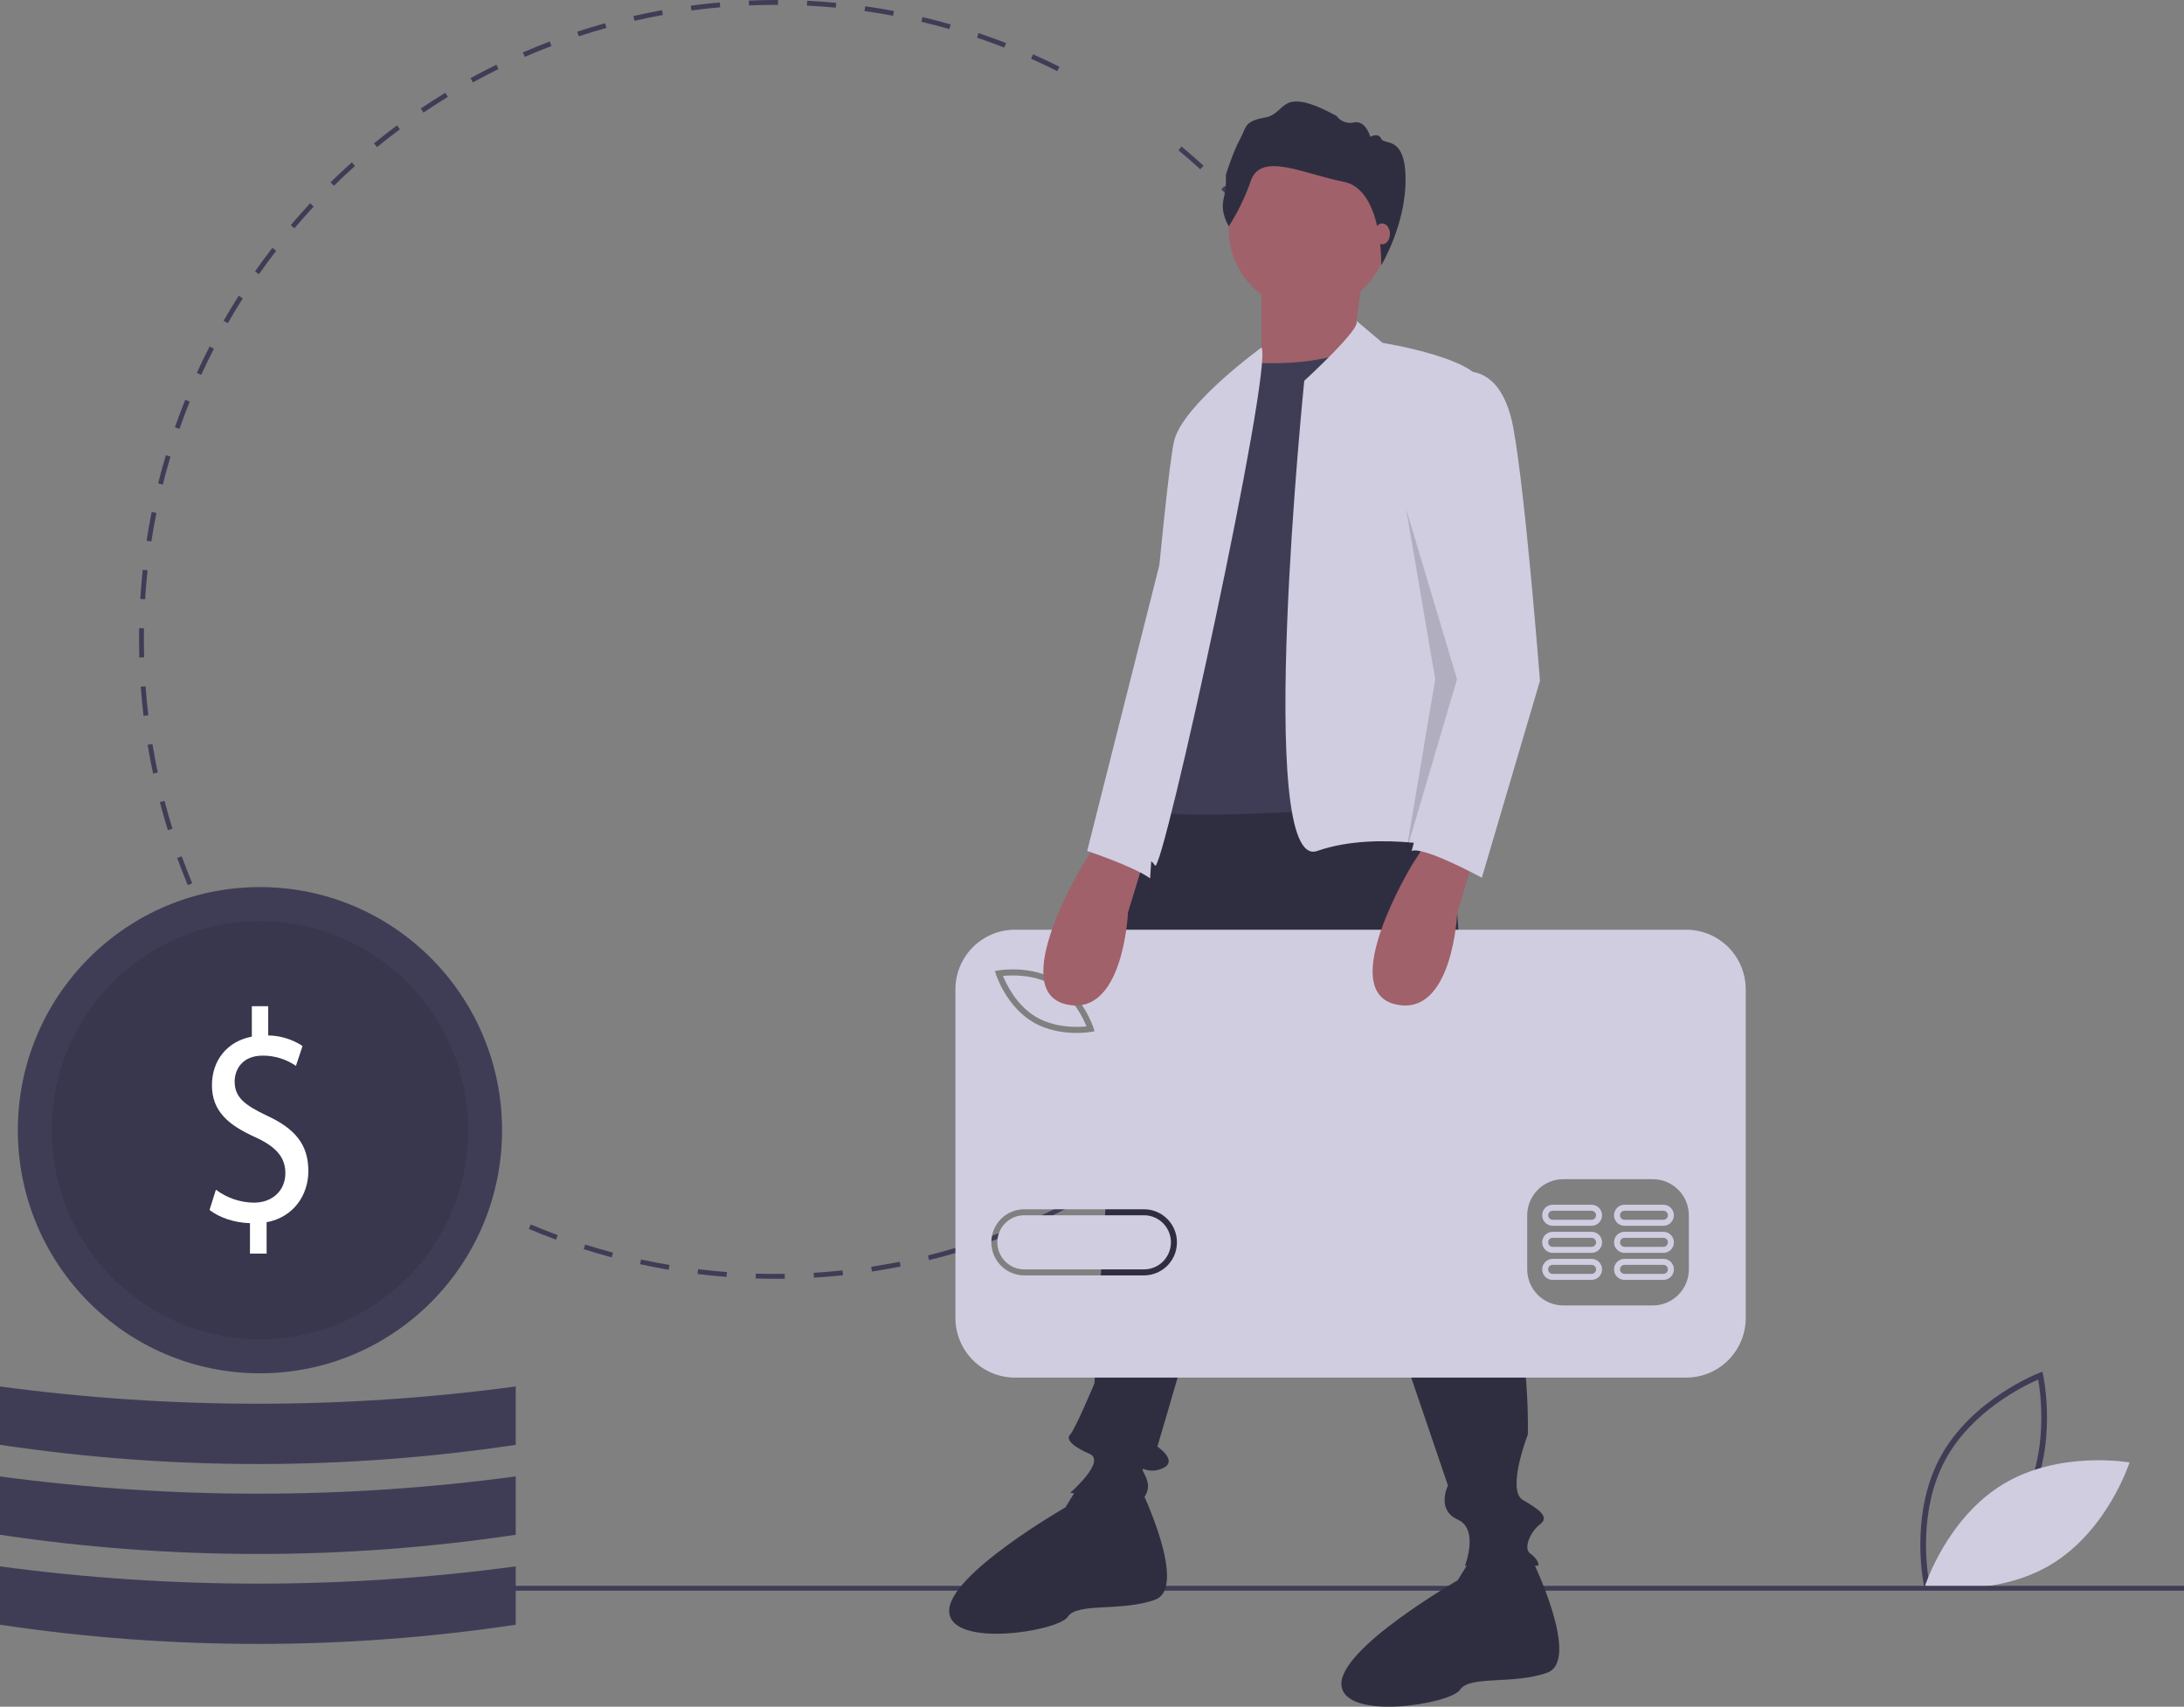 <svg width="302" height="236" viewBox="0 0 302 236" fill="none" xmlns="http://www.w3.org/2000/svg">
<rect x="0" y="0" width="302" height="236" fill="#808080" stroke="none"/>
<g clip-path="url(#clip0)">
<path d="M266.079 219.479C266.057 219.381 263.928 209.636 268.275 201.541C272.622 193.447 281.901 189.878 281.994 189.843L282.418 189.683L282.518 190.127C282.54 190.224 284.669 199.97 280.322 208.064C275.975 216.158 266.696 219.727 266.603 219.763L266.179 219.922L266.079 219.479ZM281.837 190.766C279.978 191.569 272.643 195.082 268.971 201.918C265.3 208.755 266.407 216.84 266.761 218.839C268.618 218.039 275.951 214.531 279.626 207.687C283.297 200.851 282.19 192.766 281.837 190.766Z" fill="#3F3D56"/>
<path d="M277 205.225C269.189 209.944 266.18 219.317 266.18 219.317C266.18 219.317 275.837 221.039 283.648 216.32C291.46 211.601 294.468 202.228 294.468 202.228C294.468 202.228 284.812 200.506 277 205.225Z" fill="#D0CDE1"/>
<path d="M107.28 176.83C106.351 176.83 105.412 176.815 104.491 176.786L104.512 176.115C105.835 176.156 107.185 176.168 108.513 176.149L108.523 176.822C108.109 176.827 107.695 176.83 107.28 176.83ZM112.551 176.674L112.512 176.003C113.837 175.925 115.178 175.814 116.5 175.675L116.569 176.344C115.238 176.484 113.886 176.595 112.551 176.674ZM100.466 176.569C99.13 176.467 97.781 176.332 96.454 176.169L96.536 175.501C97.852 175.663 99.192 175.797 100.517 175.899L100.466 176.569ZM120.568 175.83L120.468 175.166C121.784 174.965 123.11 174.732 124.408 174.473L124.539 175.132C123.23 175.393 121.894 175.628 120.568 175.83ZM92.466 175.584C91.146 175.36 89.814 175.102 88.507 174.817L88.649 174.159C89.946 174.442 91.268 174.698 92.577 174.921L92.466 175.584ZM128.474 174.252L128.313 173.6C129.605 173.279 130.904 172.924 132.174 172.546L132.364 173.191C131.084 173.572 129.776 173.929 128.474 174.252ZM84.588 173.867C83.294 173.521 81.991 173.141 80.717 172.736L80.919 172.095C82.183 172.497 83.476 172.874 84.76 173.217L84.588 173.867ZM136.202 171.95L135.982 171.315C137.236 170.878 138.497 170.405 139.73 169.909L139.979 170.533C138.736 171.033 137.465 171.509 136.202 171.95ZM76.892 171.424C75.635 170.96 74.37 170.459 73.133 169.936L73.392 169.316C74.62 169.835 75.875 170.332 77.123 170.793L76.892 171.424ZM143.678 168.947L143.401 168.335C144.605 167.785 145.815 167.199 146.997 166.592L147.302 167.191C146.11 167.802 144.891 168.393 143.678 168.947ZM150.843 165.269L150.511 164.686C151.666 164.024 152.818 163.329 153.936 162.619L154.294 163.187C153.167 163.902 152.006 164.603 150.843 165.269ZM157.647 160.947L157.264 160.396C158.351 159.633 159.436 158.835 160.488 158.022L160.896 158.556C159.836 159.374 158.743 160.179 157.647 160.947ZM55.588 160C54.507 159.212 53.427 158.386 52.379 157.545L52.797 157.02C53.837 157.854 54.909 158.674 55.981 159.456L55.588 160ZM164.034 156.018L163.603 155.504C164.616 154.645 165.624 153.751 166.6 152.844L167.055 153.338C166.072 154.251 165.055 155.153 164.034 156.018ZM49.285 154.947C48.278 154.062 47.278 153.141 46.313 152.211L46.776 151.725C47.735 152.649 48.727 153.563 49.726 154.441L49.285 154.947ZM169.951 150.522L169.475 150.05C170.409 149.1 171.333 148.116 172.22 147.127L172.718 147.577C171.824 148.574 170.893 149.565 169.951 150.522ZM43.469 149.342C42.545 148.367 41.633 147.359 40.758 146.346L41.264 145.906C42.132 146.911 43.037 147.911 43.954 148.878L43.469 149.342ZM175.349 144.508L174.831 144.081C175.675 143.05 176.506 141.986 177.302 140.918L177.838 141.32C177.036 142.396 176.199 143.469 175.349 144.508ZM38.186 143.231C37.357 142.179 36.54 141.093 35.759 140.002L36.302 139.61C37.078 140.691 37.888 141.77 38.711 142.814L38.186 143.231ZM180.179 138.021L179.626 137.644C180.372 136.54 181.104 135.404 181.799 134.266L182.37 134.618C181.669 135.764 180.932 136.909 180.179 138.021ZM33.481 136.667C32.752 135.544 32.038 134.388 31.359 133.231L31.936 132.89C32.609 134.038 33.318 135.185 34.042 136.299L33.481 136.667ZM184.403 131.116L183.817 130.791C184.46 129.623 185.085 128.424 185.674 127.226L186.274 127.524C185.681 128.731 185.051 129.939 184.403 131.116H184.403ZM187.979 123.848L187.366 123.578C187.899 122.354 188.412 121.101 188.889 119.854L189.514 120.095C189.033 121.352 188.517 122.615 187.979 123.848H187.979ZM25.963 122.397C25.45 121.16 24.958 119.894 24.502 118.635L25.131 118.405C25.584 119.655 26.072 120.911 26.581 122.138L25.963 122.397ZM190.875 116.273L190.239 116.062C190.657 114.798 191.051 113.505 191.411 112.221L192.056 112.403C191.693 113.697 191.296 114.999 190.875 116.273ZM23.212 114.8C22.814 113.518 22.439 112.21 22.099 110.909L22.747 110.738C23.084 112.029 23.456 113.328 23.851 114.6L23.212 114.8ZM193.057 108.481L192.405 108.329C192.705 107.033 192.979 105.71 193.22 104.396L193.878 104.518C193.636 105.842 193.359 107.175 193.057 108.481ZM21.167 106.971C20.888 105.657 20.635 104.32 20.416 102.994L21.076 102.883C21.294 104.199 21.545 105.527 21.822 106.83L21.167 106.971ZM194.517 100.521L193.853 100.43C194.033 99.113 194.185 97.771 194.305 96.439L194.972 96.499C194.851 97.841 194.698 99.194 194.517 100.521ZM19.847 98.986C19.689 97.655 19.56 96.3 19.462 94.957L20.13 94.908C20.227 96.241 20.356 97.586 20.512 98.907L19.847 98.986ZM195.245 92.461L194.576 92.431C194.635 91.099 194.666 89.748 194.666 88.415H195.335C195.335 89.758 195.305 91.119 195.245 92.461ZM19.259 90.914C19.236 90.09 19.224 89.249 19.224 88.415C19.224 87.898 19.229 87.381 19.238 86.866L19.907 86.878C19.898 87.389 19.894 87.902 19.894 88.415C19.894 89.243 19.906 90.078 19.928 90.896L19.259 90.914ZM20.066 82.864L19.398 82.822C19.481 81.478 19.597 80.121 19.74 78.789L20.406 78.861C20.263 80.184 20.149 81.53 20.066 82.864H20.066ZM194.233 78.762C194.1 77.436 193.916 76.79 193.721 75.47L194.384 75.372C194.579 76.702 194.747 77.717 194.882 79.052L194.233 78.762ZM20.927 74.878L20.266 74.776C20.471 73.446 20.709 72.105 20.974 70.791L21.631 70.924C21.368 72.228 21.131 73.559 20.927 74.878H20.927ZM193.046 71.511C192.79 70.2 192.502 68.88 192.189 67.587L192.84 67.428C193.155 68.731 193.445 70.061 193.703 71.382L193.046 71.511ZM22.514 67.006L21.864 66.843C22.189 65.54 22.549 64.227 22.934 62.94L23.576 63.133C23.194 64.411 22.836 65.714 22.514 67.006ZM191.153 63.707C190.78 62.427 190.372 61.139 189.94 59.879L190.573 59.66C191.008 60.93 191.42 62.228 191.796 63.518L191.153 63.707ZM24.819 59.303L24.187 59.08C24.632 57.809 25.113 56.532 25.615 55.284L26.236 55.536C25.737 56.775 25.26 58.042 24.819 59.303ZM188.553 56.111C188.064 54.874 187.541 53.632 186.998 52.42L187.608 52.144C188.156 53.365 188.683 54.617 189.175 55.863L188.553 56.111ZM27.824 51.841L27.216 51.56C27.775 50.337 28.37 49.111 28.985 47.915L29.58 48.223C28.97 49.41 28.379 50.627 27.824 51.841ZM185.276 48.803C184.676 47.616 184.041 46.427 183.388 45.268L183.971 44.937C184.629 46.105 185.269 47.303 185.873 48.499L185.276 48.803ZM31.499 44.692L30.919 44.356C31.587 43.192 32.291 42.026 33.013 40.892L33.577 41.254C32.861 42.379 32.162 43.536 31.499 44.692ZM181.341 41.823C180.634 40.692 179.893 39.565 179.139 38.474L179.689 38.09C180.449 39.19 181.196 40.325 181.908 41.465L181.341 41.823ZM35.809 37.915L35.262 37.528C36.034 36.428 36.841 35.333 37.661 34.271L38.191 34.683C37.377 35.737 36.575 36.824 35.809 37.915ZM176.787 35.228C175.98 34.167 175.139 33.112 174.288 32.093L174.802 31.661C175.659 32.688 176.506 33.751 177.319 34.82L176.787 35.228ZM40.715 31.564L40.206 31.128C41.072 30.107 41.975 29.09 42.889 28.106L43.379 28.564C42.471 29.541 41.575 30.55 40.715 31.564ZM171.65 29.074C170.751 28.091 169.818 27.116 168.877 26.178L169.349 25.701C170.297 26.647 171.237 27.628 172.143 28.619L171.65 29.074ZM46.175 25.69L45.706 25.21C46.664 24.269 47.655 23.339 48.651 22.446L49.097 22.948C48.108 23.834 47.125 24.757 46.175 25.69V25.69ZM165.976 23.411C164.99 22.514 163.972 21.628 162.951 20.78L163.378 20.262C164.407 21.116 165.433 22.009 166.426 22.913L165.976 23.411ZM52.14 20.341L51.718 19.82C52.753 18.973 53.824 18.138 54.899 17.337L55.298 17.878C54.23 18.672 53.168 19.501 52.14 20.341H52.14ZM58.563 15.562L58.189 15.004C59.297 14.255 60.438 13.522 61.581 12.824L61.929 13.399C60.795 14.091 59.663 14.819 58.563 15.562H58.563ZM65.389 11.393L65.067 10.803C66.24 10.158 67.442 9.533 68.641 8.945L68.935 9.549C67.746 10.133 66.553 10.753 65.389 11.393ZM146.202 9.835C145.011 9.239 143.79 8.663 142.575 8.123L142.845 7.509C144.07 8.052 145.3 8.632 146.501 9.233L146.202 9.835ZM72.561 7.87L72.295 7.253C73.52 6.72 74.774 6.208 76.021 5.733L76.258 6.362C75.021 6.833 73.777 7.341 72.561 7.87ZM138.871 6.581C137.631 6.098 136.362 5.638 135.099 5.212L135.312 4.575C136.585 5.004 137.864 5.468 139.113 5.954L138.871 6.581ZM80.03 5.022L79.822 4.383C81.094 3.965 82.393 3.57 83.68 3.211L83.859 3.859C82.581 4.215 81.293 4.607 80.03 5.022H80.03ZM131.278 4.023C130.001 3.657 128.698 3.317 127.406 3.011L127.56 2.357C128.862 2.665 130.174 3.008 131.461 3.376L131.278 4.023ZM87.738 2.874L87.589 2.219C88.894 1.92 90.223 1.647 91.539 1.409L91.658 2.07C90.352 2.307 89.033 2.577 87.738 2.874ZM123.492 2.18C122.188 1.934 120.86 1.715 119.544 1.53L119.637 0.864C120.963 1.051 122.302 1.271 123.616 1.519L123.492 2.18ZM95.61 1.448L95.522 0.782C96.847 0.604 98.195 0.455 99.528 0.338L99.587 1.008C98.264 1.124 96.926 1.272 95.61 1.448ZM115.571 1.062C114.252 0.937 112.909 0.841 111.58 0.777L111.613 0.105C112.952 0.17 114.304 0.267 115.633 0.393L115.571 1.062ZM103.58 0.75L103.551 0.078C104.782 0.027 106.036 0 107.28 1.52588e-05L107.583 0.001L107.581 0.673L107.28 0.672C106.046 0.673 104.801 0.699 103.58 0.75Z" fill="#3F3D56"/>
<path d="M302 219.287H56.583V219.959H302V219.287Z" fill="#3F3D56"/>
<path d="M200.221 106.241L203.569 158.349C203.569 158.349 211.605 178.856 211.27 198.354C211.27 198.354 208.256 206.086 210.6 207.431C212.944 208.776 214.283 209.784 212.944 210.793C211.605 211.801 210.6 214.154 211.605 214.827C212.609 215.499 212.944 216.508 212.609 216.508H202.565C202.565 216.508 204.573 211.465 201.56 210.12C198.547 208.776 200.221 205.414 200.221 205.414L177.789 139.523L160.044 200.035C160.044 200.035 163.057 202.052 160.713 203.06C158.369 204.069 157.365 202.052 158.369 204.069C159.374 206.086 158.035 207.095 158.035 207.431C158.035 207.767 147.99 206.422 147.99 206.422C147.99 206.422 153.012 202.052 150.669 201.043C148.325 200.035 147.321 199.026 147.99 198.354C148.66 197.682 151.338 191.294 151.338 191.294C151.338 191.294 152.678 167.089 153.012 166.081C153.347 165.072 153.012 160.366 153.012 158.013C153.012 155.659 152.678 146.246 153.682 143.893C154.687 141.54 155.691 112.628 161.048 109.267C166.405 105.905 200.221 106.241 200.221 106.241Z" fill="#2F2E41"/>
<path d="M157.7 205.75C157.7 205.75 164.396 219.533 159.709 221.214C155.021 222.895 148.995 221.55 147.656 223.567C146.316 225.584 131.585 227.938 131.25 222.895C130.915 217.852 147.321 208.439 147.321 208.439L149.458 204.984L157.7 205.75Z" fill="#2F2E41"/>
<path d="M211.939 215.835C211.939 215.835 218.636 229.619 213.948 231.299C209.261 232.98 203.234 231.636 201.895 233.653C200.556 235.67 185.824 238.023 185.489 232.98C185.154 227.938 201.56 218.525 201.56 218.525L203.697 215.069L211.939 215.835Z" fill="#2F2E41"/>
<path d="M180.969 42.871C187.071 42.871 192.018 37.904 192.018 31.777C192.018 25.65 187.071 20.683 180.969 20.683C174.867 20.683 169.92 25.65 169.92 31.777C169.92 37.904 174.867 42.871 180.969 42.871Z" fill="#A0616A"/>
<path d="M188.503 37.66L187.163 47.41L177.119 55.142L174.441 51.444V38.669L188.503 37.66Z" fill="#A0616A"/>
<path d="M172.766 50.099C172.766 50.099 183.146 51.108 188.503 47.41L199.216 110.947C199.216 110.947 161.383 113.973 159.709 111.956V92.121L166.405 59.848L172.766 50.099Z" fill="#3F3D56"/>
<path d="M187.581 44.372L191.181 47.41C191.181 47.41 205.913 49.763 204.908 53.797L200.891 101.534L202.23 117.671C202.23 117.671 190.846 114.645 182.141 117.671C173.436 120.697 180.352 52.653 180.352 52.653C180.352 52.653 188.333 45.368 187.581 44.372Z" fill="#D0CDE1"/>
<path d="M174.44 48.052C174.44 48.052 163.726 55.814 162.387 60.857C161.048 65.9 156.695 119.016 156.695 119.016C156.695 119.016 158.704 118.007 159.709 119.688C160.713 121.369 176.115 50.711 174.44 48.052Z" fill="#D0CDE1"/>
<path d="M169.926 31.294C169.926 31.294 168.73 29.492 169.19 27.552C169.465 26.451 169.573 25.314 169.512 24.18C169.512 24.18 170.478 21.039 171.444 19.284C172.41 17.529 171.95 16.79 174.986 16.235C178.022 15.681 176.78 11.709 184.785 16.005C185.055 16.383 185.431 16.673 185.865 16.837C186.299 17.002 186.771 17.034 187.223 16.928C188.879 16.605 189.477 18.915 189.477 18.915C189.477 18.915 190.581 18.268 190.996 19.192C191.41 20.116 194.362 18.637 194.362 24.873C194.362 31.109 191.002 36.679 191.002 36.679C191.002 36.679 191.249 26.19 185.774 25.127C180.3 24.065 174.411 20.97 172.985 24.943C172.215 27.172 171.188 29.304 169.926 31.294Z" fill="#2F2E41"/>
<path d="M191.122 33.788C191.719 33.788 192.202 33.141 192.202 32.342C192.202 31.544 191.719 30.897 191.122 30.897C190.526 30.897 190.042 31.544 190.042 32.342C190.042 33.141 190.526 33.788 191.122 33.788Z" fill="#A0616A"/>
<path d="M145.744 136.304C143.094 134.704 139.9 134.826 138.686 134.948C139.148 136.082 140.536 138.974 143.185 140.574C145.841 142.178 149.031 142.052 150.244 141.931C149.781 140.797 148.394 137.904 145.744 136.304Z" fill="#D0CDE1"/>
<path d="M158.193 168.047H141.635C140.647 168.047 139.699 168.441 139 169.143C138.302 169.844 137.909 170.796 137.909 171.788C137.909 172.78 138.302 173.731 139 174.433C139.699 175.134 140.647 175.529 141.635 175.529H158.193C159.181 175.528 160.127 175.133 160.825 174.432C161.523 173.73 161.915 172.779 161.915 171.788C161.915 170.796 161.523 169.845 160.825 169.144C160.127 168.442 159.181 168.048 158.193 168.047Z" fill="#D0CDE1"/>
<path d="M233.175 128.56H140.337C139.257 128.56 138.188 128.774 137.19 129.189C136.193 129.604 135.286 130.212 134.522 130.979C133.759 131.745 133.153 132.656 132.74 133.657C132.326 134.659 132.114 135.733 132.114 136.817V182.235C132.114 184.425 132.98 186.525 134.522 188.074C136.065 189.622 138.156 190.492 140.337 190.492H233.175C234.255 190.492 235.325 190.278 236.323 189.863C237.32 189.449 238.227 188.84 238.991 188.074C239.754 187.307 240.36 186.396 240.773 185.395C241.187 184.393 241.399 183.319 241.399 182.235V136.817C241.399 135.733 241.187 134.659 240.773 133.657C240.36 132.656 239.754 131.745 238.991 130.979C238.227 130.212 237.32 129.604 236.323 129.189C235.325 128.774 234.255 128.56 233.175 128.56ZM138.04 134.193C138.224 134.16 142.571 133.417 146.171 135.592C149.77 137.766 151.153 141.971 151.21 142.149L151.356 142.602L150.889 142.685C150.222 142.79 149.548 142.839 148.874 142.834C147.239 142.834 144.87 142.562 142.758 141.286C139.159 139.112 137.776 134.907 137.719 134.729L137.573 134.276L138.04 134.193ZM158.193 176.36H141.635C140.427 176.36 139.269 175.878 138.415 175.021C137.561 174.163 137.081 173 137.081 171.788C137.081 170.575 137.561 169.412 138.415 168.555C139.269 167.697 140.427 167.216 141.635 167.216H158.193C159.401 167.216 160.559 167.697 161.413 168.555C162.267 169.412 162.747 170.575 162.747 171.788C162.747 173 162.267 174.163 161.413 175.021C160.559 175.878 159.401 176.36 158.193 176.36ZM233.534 175.529C233.53 176.85 233.006 178.117 232.075 179.051C231.144 179.986 229.883 180.513 228.566 180.516H216.148C214.831 180.513 213.57 179.986 212.639 179.051C211.709 178.117 211.184 176.85 211.18 175.529V168.047C211.184 166.725 211.709 165.459 212.639 164.524C213.57 163.59 214.831 163.063 216.148 163.059H228.566C229.883 163.063 231.144 163.59 232.075 164.524C233.006 165.459 233.53 166.725 233.534 168.047L233.534 175.529Z" fill="#D0CDE1"/>
<path d="M220.08 174.074H214.699C214.315 174.074 213.946 174.227 213.674 174.5C213.403 174.773 213.25 175.143 213.25 175.529C213.25 175.914 213.403 176.284 213.674 176.557C213.946 176.83 214.315 176.983 214.699 176.983H220.08C220.465 176.983 220.833 176.83 221.105 176.557C221.376 176.284 221.529 175.914 221.529 175.529C221.529 175.143 221.376 174.773 221.105 174.5C220.833 174.227 220.465 174.074 220.08 174.074ZM220.08 176.152H214.699C214.617 176.152 214.536 176.136 214.461 176.105C214.385 176.074 214.317 176.028 214.259 175.97C214.201 175.912 214.155 175.843 214.124 175.768C214.092 175.692 214.076 175.611 214.076 175.529C214.076 175.447 214.092 175.365 214.124 175.29C214.155 175.214 214.201 175.145 214.259 175.087C214.317 175.029 214.385 174.983 214.461 174.952C214.536 174.921 214.617 174.905 214.699 174.905H220.08C220.162 174.905 220.243 174.921 220.318 174.952C220.394 174.983 220.462 175.029 220.52 175.087C220.578 175.145 220.624 175.214 220.655 175.29C220.687 175.365 220.703 175.447 220.703 175.529C220.703 175.611 220.687 175.692 220.655 175.768C220.624 175.843 220.578 175.912 220.52 175.97C220.462 176.028 220.394 176.074 220.318 176.105C220.243 176.136 220.162 176.152 220.08 176.152Z" fill="#D0CDE1"/>
<path d="M230.015 174.074H224.634C224.443 174.074 224.255 174.111 224.079 174.184C223.903 174.257 223.743 174.364 223.608 174.499C223.473 174.634 223.366 174.795 223.293 174.971C223.22 175.148 223.183 175.337 223.183 175.529C223.183 175.72 223.22 175.909 223.293 176.086C223.366 176.263 223.473 176.423 223.608 176.558C223.743 176.693 223.903 176.8 224.079 176.873C224.255 176.946 224.443 176.984 224.634 176.983H230.015C230.4 176.983 230.768 176.83 231.04 176.557C231.312 176.284 231.464 175.914 231.464 175.529C231.464 175.143 231.312 174.773 231.04 174.5C230.768 174.227 230.4 174.074 230.015 174.074ZM230.015 176.152H224.634C224.552 176.152 224.471 176.136 224.396 176.105C224.32 176.074 224.252 176.028 224.194 175.97C224.136 175.912 224.09 175.843 224.059 175.768C224.028 175.692 224.011 175.611 224.011 175.529C224.011 175.447 224.028 175.365 224.059 175.29C224.09 175.214 224.136 175.145 224.194 175.087C224.252 175.029 224.32 174.983 224.396 174.952C224.471 174.921 224.552 174.905 224.634 174.905H230.015C230.18 174.906 230.337 174.971 230.453 175.088C230.57 175.205 230.635 175.364 230.635 175.529C230.635 175.694 230.57 175.852 230.453 175.969C230.337 176.086 230.18 176.152 230.015 176.152Z" fill="#D0CDE1"/>
<path d="M220.08 170.333H214.699C214.315 170.333 213.946 170.486 213.674 170.759C213.403 171.032 213.25 171.402 213.25 171.788C213.25 172.174 213.403 172.544 213.674 172.816C213.946 173.089 214.315 173.243 214.699 173.243H220.08C220.271 173.243 220.459 173.205 220.635 173.132C220.811 173.059 220.971 172.952 221.106 172.817C221.241 172.682 221.348 172.522 221.421 172.345C221.494 172.168 221.531 171.979 221.531 171.788C221.531 171.597 221.494 171.407 221.421 171.231C221.348 171.054 221.241 170.893 221.106 170.758C220.971 170.623 220.811 170.516 220.635 170.443C220.459 170.37 220.271 170.333 220.08 170.333ZM220.08 172.411H214.699C214.534 172.411 214.376 172.346 214.26 172.229C214.143 172.112 214.078 171.953 214.078 171.788C214.078 171.622 214.143 171.464 214.26 171.347C214.376 171.23 214.534 171.164 214.699 171.164H220.08C220.245 171.164 220.403 171.23 220.519 171.347C220.636 171.464 220.701 171.622 220.701 171.788C220.701 171.953 220.636 172.112 220.519 172.229C220.403 172.346 220.245 172.411 220.08 172.411Z" fill="#D0CDE1"/>
<path d="M230.015 170.333H224.634C224.443 170.333 224.255 170.37 224.079 170.443C223.903 170.516 223.743 170.623 223.608 170.758C223.473 170.893 223.366 171.054 223.293 171.231C223.22 171.407 223.183 171.597 223.183 171.788C223.183 171.979 223.22 172.168 223.293 172.345C223.366 172.522 223.473 172.682 223.608 172.817C223.743 172.952 223.903 173.059 224.079 173.132C224.255 173.205 224.443 173.243 224.634 173.243H230.015C230.4 173.243 230.768 173.089 231.04 172.816C231.312 172.544 231.464 172.174 231.464 171.788C231.464 171.402 231.312 171.032 231.04 170.759C230.768 170.486 230.4 170.333 230.015 170.333ZM230.015 172.411H224.634C224.469 172.411 224.311 172.346 224.195 172.229C224.078 172.112 224.013 171.953 224.013 171.788C224.013 171.622 224.078 171.464 224.195 171.347C224.311 171.23 224.469 171.164 224.634 171.164H230.015C230.18 171.164 230.338 171.23 230.454 171.347C230.571 171.464 230.636 171.622 230.636 171.788C230.636 171.953 230.571 172.112 230.454 172.229C230.338 172.346 230.18 172.411 230.015 172.411Z" fill="#D0CDE1"/>
<path d="M220.08 166.592H214.699C214.315 166.592 213.946 166.745 213.674 167.018C213.403 167.291 213.25 167.661 213.25 168.047C213.25 168.433 213.403 168.803 213.674 169.076C213.946 169.348 214.315 169.502 214.699 169.502H220.08C220.465 169.502 220.833 169.348 221.105 169.076C221.376 168.803 221.529 168.433 221.529 168.047C221.529 167.661 221.376 167.291 221.105 167.018C220.833 166.745 220.465 166.592 220.08 166.592ZM220.08 168.67H214.699C214.534 168.67 214.376 168.605 214.26 168.488C214.143 168.371 214.078 168.212 214.078 168.047C214.078 167.882 214.143 167.723 214.26 167.606C214.376 167.489 214.534 167.423 214.699 167.423H220.08C220.245 167.423 220.403 167.489 220.519 167.606C220.636 167.723 220.701 167.882 220.701 168.047C220.701 168.212 220.636 168.371 220.519 168.488C220.403 168.605 220.245 168.67 220.08 168.67Z" fill="#D0CDE1"/>
<path d="M230.015 166.592H224.634C224.443 166.592 224.255 166.629 224.079 166.702C223.903 166.775 223.743 166.882 223.608 167.017C223.473 167.153 223.366 167.313 223.293 167.49C223.22 167.666 223.183 167.856 223.183 168.047C223.183 168.238 223.22 168.427 223.293 168.604C223.366 168.781 223.473 168.941 223.608 169.076C223.743 169.211 223.903 169.319 224.079 169.392C224.255 169.465 224.443 169.502 224.634 169.502H230.015C230.399 169.501 230.767 169.348 231.038 169.075C231.31 168.802 231.462 168.432 231.462 168.047C231.462 167.661 231.31 167.292 231.038 167.019C230.767 166.746 230.399 166.593 230.015 166.592ZM230.015 168.67H224.634C224.469 168.67 224.311 168.605 224.195 168.488C224.078 168.371 224.013 168.212 224.013 168.047C224.013 167.882 224.078 167.723 224.195 167.606C224.311 167.489 224.469 167.423 224.634 167.423H230.015C230.18 167.423 230.338 167.489 230.454 167.606C230.571 167.723 230.636 167.882 230.636 168.047C230.636 168.212 230.571 168.371 230.454 168.488C230.338 168.605 230.18 168.67 230.015 168.67Z" fill="#D0CDE1"/>
<path d="M203.904 118.343L201.504 126.207C201.504 126.207 200.891 140.867 192.855 138.85C184.82 136.833 195.199 119.688 195.199 119.688L197.542 115.99L203.904 118.343Z" fill="#A0616A"/>
<path d="M158.369 118.343L155.969 126.207C155.969 126.207 155.356 140.867 147.321 138.85C139.285 136.833 149.664 119.688 149.664 119.688L152.008 115.99L158.369 118.343Z" fill="#A0616A"/>
<path d="M202.23 51.444C202.23 51.444 207.587 50.099 209.261 59.176C210.935 68.253 212.944 94.138 212.944 94.138L204.908 121.369C204.908 121.369 196.873 116.999 195.199 117.671L201.522 94.031L196.203 69.934C196.203 69.934 200.891 51.444 202.23 51.444Z" fill="#D0CDE1"/>
<path opacity="0.15" d="M194.441 70.394L201.472 93.926L194.441 117.795L198.459 93.926L194.441 70.394Z" fill="black"/>
<path d="M162.387 69.934L150.334 117.671C150.334 117.671 156.692 119.778 159.036 121.459L162.387 69.934Z" fill="#D0CDE1"/>
<path d="M35.946 189.902C54.437 189.902 69.427 174.851 69.427 156.284C69.427 137.718 54.437 122.666 35.946 122.666C17.455 122.666 2.465 137.718 2.465 156.284C2.465 174.851 17.455 189.902 35.946 189.902Z" fill="#3F3D56"/>
<path opacity="0.1" d="M35.946 185.196C51.849 185.196 64.74 172.252 64.74 156.284C64.74 140.317 51.849 127.373 35.946 127.373C20.044 127.373 7.152 140.317 7.152 156.284C7.152 172.252 20.044 185.196 35.946 185.196Z" fill="black"/>
<path d="M34.566 173.345V169.137C32.448 169.095 30.256 168.345 28.978 167.303L29.855 164.512C31.374 165.655 33.216 166.283 35.114 166.303C37.708 166.303 39.461 164.595 39.461 162.221C39.461 159.929 38.036 158.513 35.333 157.263C31.608 155.596 29.307 153.68 29.307 150.055C29.307 146.597 31.462 143.972 34.822 143.347V139.139H37.087V143.181C38.775 143.204 40.422 143.709 41.835 144.639L40.922 147.388C39.567 146.457 37.962 145.963 36.32 145.972C33.507 145.972 32.448 147.888 32.448 149.555C32.448 151.721 33.799 152.805 36.977 154.305C40.739 156.054 42.639 158.221 42.639 161.929C42.639 165.22 40.63 168.303 36.867 169.011V173.345H34.566Z" fill="white"/>
<path d="M71.315 224.666C47.674 228.206 23.641 228.206 0 224.666V216.597C23.666 219.78 47.649 219.78 71.315 216.597V224.666Z" fill="#3F3D56"/>
<path d="M71.315 212.227C47.674 215.767 23.641 215.767 0 212.227V204.159C23.666 207.341 47.649 207.341 71.315 204.159V212.227Z" fill="#3F3D56"/>
<path d="M71.315 199.789C47.674 203.329 23.641 203.329 0 199.789V191.72C23.666 194.903 47.649 194.903 71.315 191.72V199.789Z" fill="#3F3D56"/>
</g>
<defs>
<clipPath id="clip0">
<rect width="302" height="236" fill="white"/>
</clipPath>
</defs>
</svg>
